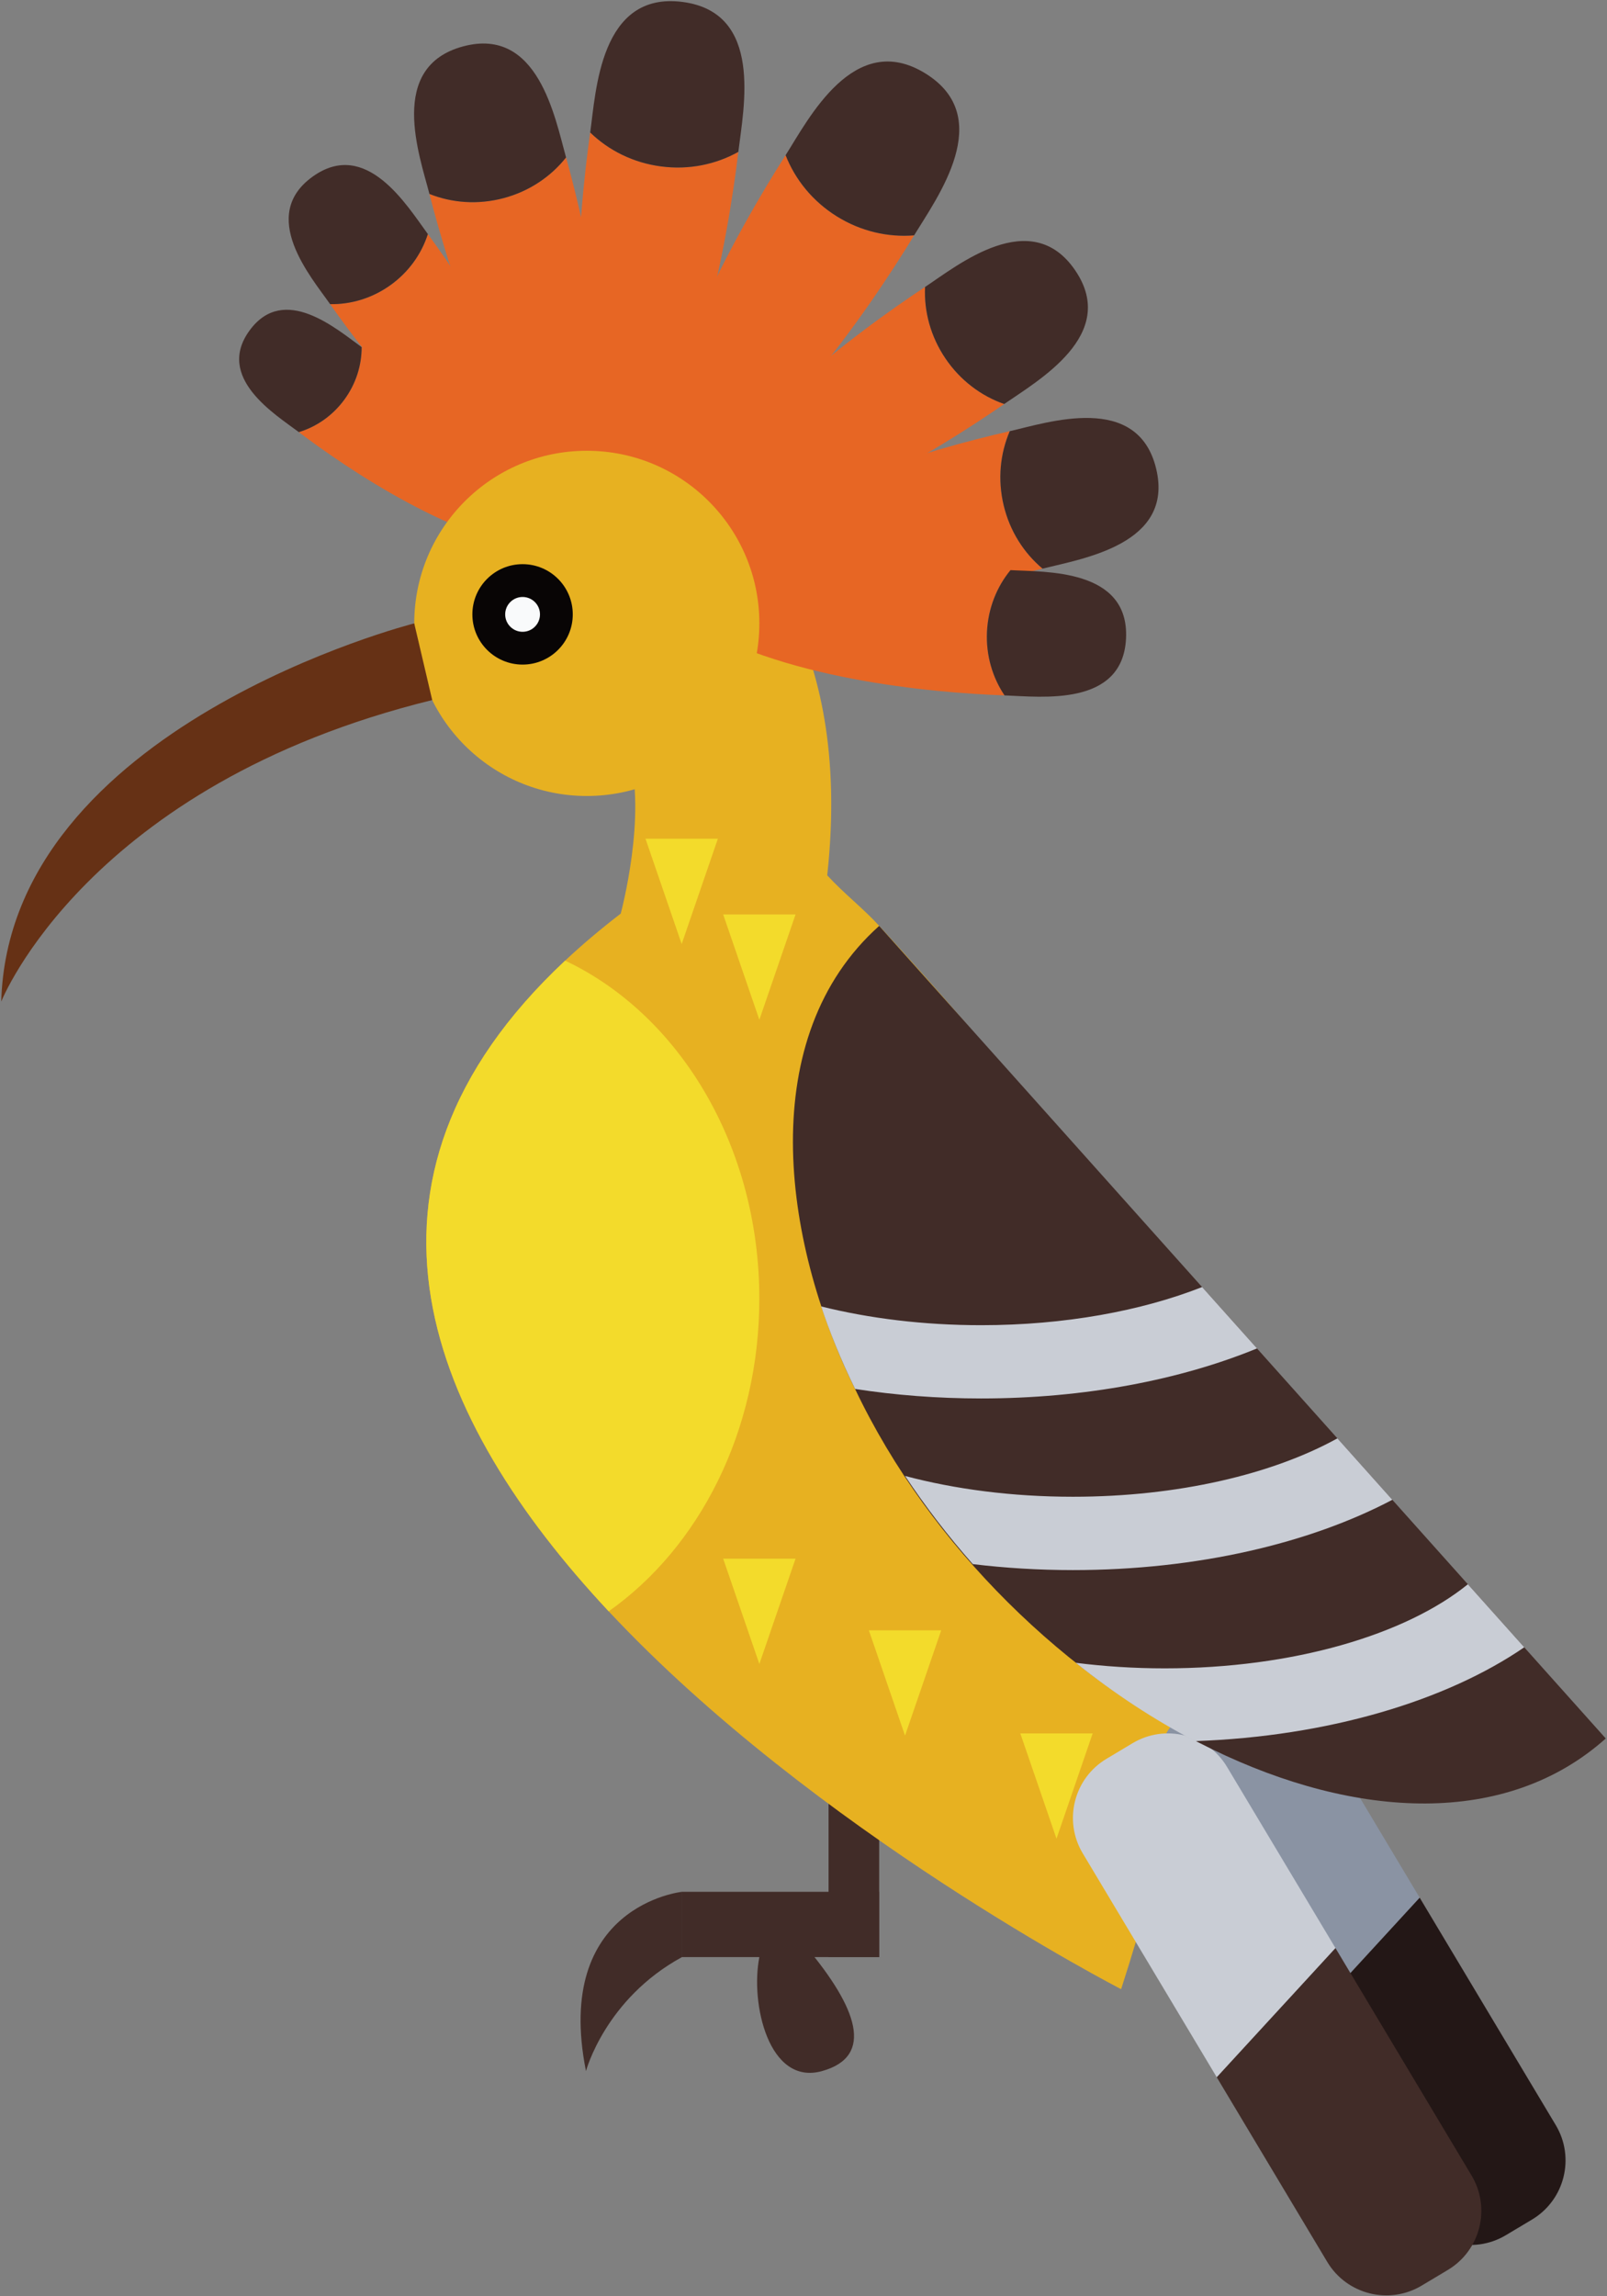<?xml version="1.0" encoding="UTF-8"?>
<svg width="651px" height="930px" viewBox="0 0 651 930" version="1.1" xmlns="http://www.w3.org/2000/svg" xmlns:xlink="http://www.w3.org/1999/xlink">
    <rect x="0" y="0" width="651" height="930" fill="#808080" stroke="none"/>
    <!-- Generator: Sketch 52.6 (67491) - http://www.bohemiancoding.com/sketch -->
    <title>Group 12</title>
    <desc>Created with Sketch.</desc>
    <g id="Page-1" stroke="none" stroke-width="1" fill="none" fill-rule="evenodd">
        <g id="7456" transform="translate(-1237, -2395)">
            <g id="Group-12" transform="translate(1237, 2395)">
                <polygon id="Fill-157" fill="#412C28" points="335.65 792.63 356.16 792.63 356.16 713.4 335.65 713.4"></polygon>
                <polygon id="Fill-158" fill="#412C28" points="276.27 792.63 356.16 792.63 356.16 766.19 276.27 766.19"></polygon>
                <path d="M276.27,766.19 C276.27,766.19 224,771.67 237.38,838.8 C237.38,838.8 245.12,809.62 276.27,792.63 L276.27,766.19" id="Fill-159" fill="#412C28"></path>
                <path d="M332.99,838.8 C354.64,832.78 346.82,812.78 327,788.99 C308.01,766.19 307.62,792.63 307.62,792.63 C303.89,811.3 311.37,844.81 332.99,838.8" id="Fill-160" fill="#412C28"></path>
                <path d="M454.17,805.62 C454.17,805.62 329.98,741.76 246.58,652.59 C174.34,575.34 132.72,479.15 228.93,389.06 C235.75,382.67 243.25,376.33 251.46,370.01 C251.46,370.01 262.32,329.74 254.55,304.94 L294.56,211.81 C299.19,219.15 345.96,255.34 335.11,354.51 C341.84,361.85 349.71,367.9 356.16,374.98 C462.28,491.27 527.83,577.58 454.17,805.62" id="Fill-161" fill="#E7B121"></path>
                <path d="M223.09,223.81 C184.32,219.63 140.65,189.82 121.05,175.01 C128.12,172.87 134.63,168.44 139.42,161.96 C144.2,155.49 146.52,147.97 146.5,140.59 C166.41,154.99 207.72,187.98 223.09,223.81" id="Fill-162" fill="#E76624"></path>
                <path d="M146.5,140.59 C146.52,147.97 144.2,155.49 139.42,161.96 C134.63,168.44 128.12,172.87 121.05,175.01 C111.61,167.88 86.99,152.94 101.2,133.71 C115.14,114.85 136.27,133.19 146.5,140.59" id="Fill-163" fill="#412C28"></path>
                <path d="M227.19,211.7 C186.66,193.62 149.79,146.07 133.73,123.18 C142.14,123.33 150.74,120.81 158.19,115.47 C165.63,110.13 170.77,102.8 173.33,94.8 C189.86,117.35 223.07,167.51 227.19,211.7" id="Fill-164" fill="#E76624"></path>
                <path d="M173.33,94.8 C170.77,102.8 165.63,110.13 158.19,115.47 C150.74,120.81 142.14,123.33 133.73,123.18 C126.01,112.16 104.56,87.37 126.67,71.52 C148.37,55.96 164.83,83.21 173.33,94.8" id="Fill-165" fill="#412C28"></path>
                <path d="M240.03,214.76 C202.94,178.04 182.12,110.41 173.96,78.55 C183.14,82.21 193.66,83.01 204.07,80.23 C214.48,77.45 223.17,71.51 229.31,63.77 C238.14,95.46 253.83,164.43 240.03,214.76" id="Fill-166" fill="#E76624"></path>
                <path d="M229.31,63.77 C223.17,71.51 214.48,77.45 204.07,80.23 C193.66,83.01 183.14,82.21 173.96,78.55 C170.04,63.23 156.74,27.04 187.64,18.78 C217.98,10.67 224.78,47.49 229.31,63.77" id="Fill-167" fill="#412C28"></path>
                <path d="M248.8,213.27 C227.35,162.48 234.24,88.06 239.09,53.66 C246.59,60.93 256.54,65.94 267.83,67.41 C279.11,68.89 289.99,66.59 299.1,61.51 C294.97,96 282.53,169.68 248.8,213.27" id="Fill-168" fill="#E76624"></path>
                <path d="M299.1,61.51 C289.99,66.59 279.11,68.89 267.83,67.41 C256.54,65.94 246.59,60.93 239.09,53.66 C241.43,37.11 243.01,-3.58 276.52,0.79 C309.41,5.08 301.23,43.78 299.1,61.51" id="Fill-169" fill="#412C28"></path>
                <path d="M260.09,214.16 C261.67,158.29 299.32,92.54 318.25,62.85 C322.12,72.71 329.18,81.51 338.98,87.62 C348.77,93.72 359.77,96.18 370.31,95.32 C351.99,125.39 309.54,188.13 260.09,214.16" id="Fill-170" fill="#E76624"></path>
                <path d="M370.31,95.32 C359.77,96.18 348.77,93.72 338.98,87.62 C329.18,81.51 322.12,72.71 318.25,62.85 C327.37,48.57 345.93,11.69 375.01,29.82 C403.54,47.6 379.73,79.86 370.31,95.32" id="Fill-171" fill="#412C28"></path>
                <path d="M267.81,223.14 C290.33,176.12 347.34,134.35 374.74,116.22 C374.29,126.09 376.97,136.27 383.01,145.19 C389.04,154.1 397.49,160.37 406.8,163.63 C379.79,182.32 319.82,219.7 267.81,223.14" id="Fill-172" fill="#E76624"></path>
                <path d="M406.8,163.63 C397.49,160.37 389.04,154.1 383.01,145.19 C376.97,136.27 374.29,126.09 374.74,116.22 C387.91,107.51 417.72,83.12 435.63,109.59 C453.2,135.56 420.68,154.02 406.8,163.63" id="Fill-173" fill="#412C28"></path>
                <path d="M271.3,236.97 C308.95,200.91 377.03,181.93 409.06,174.63 C405.16,183.71 404.09,194.19 406.59,204.66 C409.08,215.12 414.78,223.96 422.34,230.3 C390.47,238.26 321.18,252.1 271.3,236.97" id="Fill-174" fill="#E76624"></path>
                <path d="M422.34,230.3 C414.78,223.96 409.08,215.12 406.59,204.66 C404.09,194.19 405.16,183.71 409.06,174.63 C424.47,171.13 460.96,158.81 468.38,189.9 C475.66,220.4 438.72,226.21 422.34,230.3" id="Fill-175" fill="#412C28"></path>
                <path d="M276.53,250.06 C317.52,228.61 380.24,229.23 409.35,230.9 C403.79,237.68 400.29,246.35 399.83,255.88 C399.38,265.43 402.06,274.37 406.94,281.64 C377.81,280.57 315.32,275.27 276.53,250.06" id="Fill-176" fill="#E76624"></path>
                <path d="M406.94,281.64 C402.06,274.37 399.38,265.43 399.83,255.88 C400.29,246.35 403.79,237.68 409.35,230.9 C423.35,231.71 457.5,230.21 456.16,258.54 C454.85,286.35 421.92,282.19 406.94,281.64" id="Fill-177" fill="#412C28"></path>
                <path d="M531.19,695.18 L575.12,768.57 L527.03,820.89 L472.73,730.17 C464.81,716.96 469.13,699.82 482.33,691.93 L492.94,685.58 C506.14,677.67 523.28,681.96 531.19,695.18" id="Fill-178" fill="#8A93A3"></path>
                <path d="M575.12,768.57 L630.24,860.67 C638.16,873.88 633.84,891.01 620.64,898.92 L610.03,905.26 C596.83,913.16 579.7,908.88 571.79,895.66 L527.03,820.89 L575.12,768.57" id="Fill-179" fill="#231716"></path>
                <path d="M497.07,715.6 L541.01,788.99 L492.92,841.31 L438.61,750.59 C430.7,737.37 435.02,720.24 448.22,712.34 L458.83,705.99 C472.03,698.09 489.16,702.38 497.07,715.6" id="Fill-180" fill="#C9CDD5"></path>
                <path d="M541.01,788.99 L596.13,881.08 C604.05,894.3 599.73,911.43 586.53,919.33 L575.92,925.68 C562.73,933.58 545.59,929.3 537.67,916.08 L492.92,841.31 L541.01,788.99" id="Fill-181" fill="#412C28"></path>
                <path d="M307.62,252.47 C307.62,291.08 276.32,322.38 237.71,322.38 C199.11,322.38 167.81,291.08 167.81,252.47 C167.81,213.86 199.11,182.56 237.71,182.56 C276.32,182.56 307.62,213.86 307.62,252.47" id="Fill-182" fill="#E7B121"></path>
                <path d="M167.81,252.47 C167.81,252.47 3.6,294.1 0.5,405.64 C0.5,405.64 35.2,317.89 175.09,283.53 L167.81,252.47" id="Fill-183" fill="#663115"></path>
                <path d="M232.03,248.83 C232.03,260.06 222.93,269.16 211.7,269.16 C200.47,269.16 191.36,260.06 191.36,248.83 C191.36,237.6 200.47,228.49 211.7,228.49 C222.93,228.49 232.03,237.6 232.03,248.83" id="Fill-184" fill="#080505"></path>
                <path d="M650.5,704.09 C569.92,776.09 407.47,691.05 346.39,562.53 C316.31,501.37 306.09,419.76 356.15,375 L650.5,704.09" id="Fill-185" fill="#412C28"></path>
                <path d="M218.75,248.83 C218.75,252.72 215.59,255.88 211.7,255.88 C207.81,255.88 204.65,252.72 204.65,248.83 C204.65,244.93 207.81,241.78 211.7,241.78 C215.59,241.78 218.75,244.93 218.75,248.83" id="Fill-186" fill="#F9FAFB"></path>
                <path d="M486.98,521.26 C462.44,530.92 431.32,536.71 397.47,536.71 C374.14,536.71 352.13,533.97 332.66,529.11 C335.85,538.84 340.64,550.82 346.39,562.53 C362.61,565.04 379.76,566.38 397.47,566.38 C439.43,566.38 478.15,558.86 509.22,546.12 L486.98,521.26" id="Fill-187" fill="#C9CDD5"></path>
                <path d="M541.79,582.54 C515.49,597.06 477.24,606.19 434.65,606.19 C410.04,606.19 386.87,603.15 366.63,597.76 C374.74,609.96 383.88,621.92 394.08,633.47 C407.14,635.05 420.71,635.89 434.65,635.89 C484.98,635.89 530.64,625.04 564.04,607.42 L541.79,582.54" id="Fill-188" fill="#C9CDD5"></path>
                <path d="M594.64,641.63 C569.47,662.05 523.88,675.69 471.83,675.69 C459.38,675.69 447.31,674.9 435.79,673.44 C451.5,686.01 467.76,696.63 484.17,705.16 C538.2,703.25 585.9,688.8 617.48,667.16 L594.64,641.63" id="Fill-189" fill="#C9CDD5"></path>
                <path d="M307.61,525.98 C307.61,579.78 283.13,626.84 246.58,652.59 C174.34,575.34 132.72,479.15 228.93,389.06 C275.05,410.82 307.61,463.91 307.61,525.98" id="Fill-190" fill="#F3DB2B"></path>
                <polyline id="Fill-191" fill="#F3DB2B" points="290.81 339.69 276.15 382.34 261.49 339.69 290.81 339.69"></polyline>
                <polyline id="Fill-192" fill="#F3DB2B" points="322.28 370.36 307.62 413.01 292.96 370.36 322.28 370.36"></polyline>
                <polyline id="Fill-193" fill="#F3DB2B" points="322.28 631.27 307.62 673.92 292.96 631.27 322.28 631.27"></polyline>
                <polyline id="Fill-194" fill="#F3DB2B" points="381.29 660.29 366.63 702.94 351.98 660.29 381.29 660.29"></polyline>
                <polyline id="Fill-195" fill="#F3DB2B" points="442.65 702.03 427.99 744.68 413.33 702.03 442.65 702.03"></polyline>
            </g>
        </g>
    </g>
</svg>